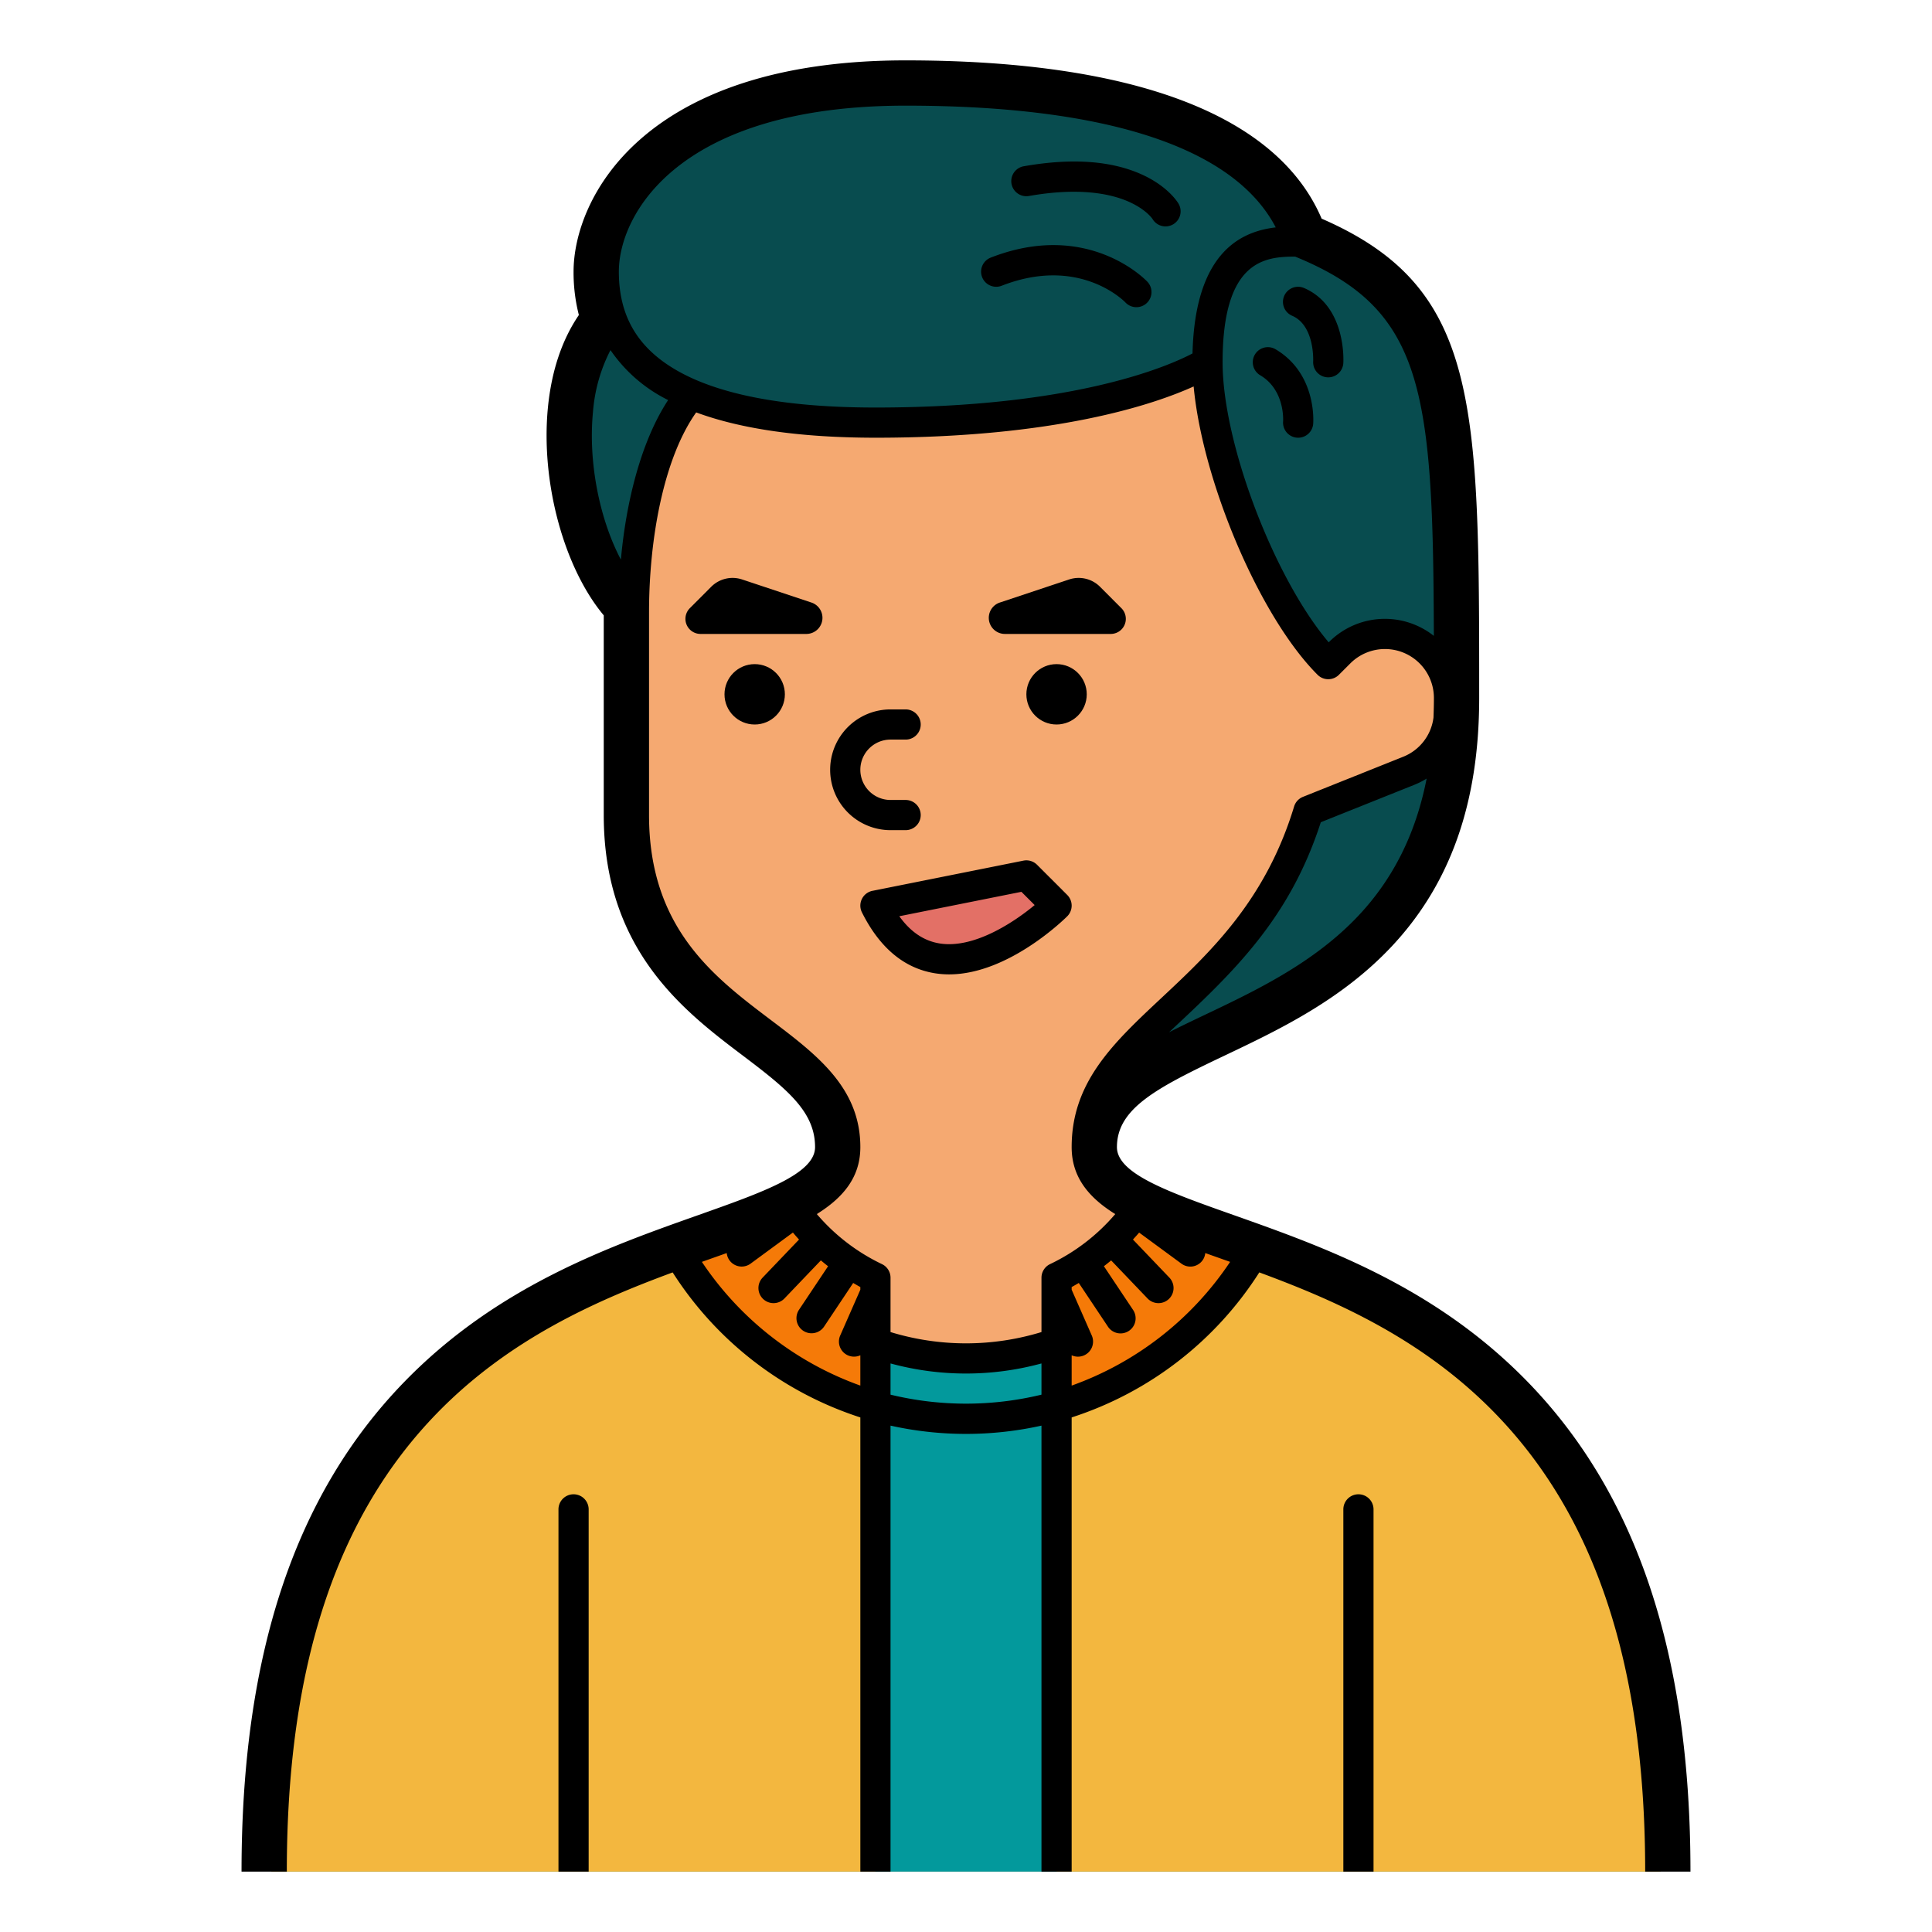 <?xml version="1.0" encoding="UTF-8"?>
<svg xmlns="http://www.w3.org/2000/svg" viewBox="0 0 512 512" width="512" height="512"><g id="Fill_out_line" data-name="Fill out line"><path d="M288,304c0-40,96-24,96-119.029C384,105.941,384,80,344,64H258.33V304Z" style="fill:#084c4f"/><path d="M440,496H72c0-141.43,89.8-155.24,131.35-172.24,2.56-1.04,4.93-2.1,7.09-3.2C218.85,316.29,224,311.36,224,304c0-32-56-32-56-88V144c-.45-46.96,19.5-79.53,96-80,112-.69,88,80,88,112l3.03-3.03a16.97,16.97,0,0,1,28.97,12v3.54a16.969,16.969,0,0,1-10.67,15.76l-26.55,10.62C331.51,265.23,288,272,288,304c0,7.36,5.15,12.29,13.56,16.56a119.471,119.471,0,0,0,12.08,5.15C356.97,342.01,440,360.01,440,496Z" style="fill:#f5a971"/><path d="M440,496H72c0-115.25,59.63-145.75,104.19-162.29q3.9-1.455,7.64-2.77c7.18-2.56,13.81-4.84,19.52-7.18L232,355.9a72.292,72.292,0,0,0,48,0L313.64,325.71c4.47,1.68,9.35,3.38,14.53,5.22,2.49.89,5.04,1.81,7.65,2.78C380.38,350.25,440,380.77,440,496Z" style="fill:#03999c"/><path d="M168,80c-24,16-16,64,0,80,0-24,8-64,32-64Z" style="fill:#084c4f"/><path d="M320,96c0,24,16,64,32,80l22.333-61L348.008,68.985,288,68l-5.438,28Z" style="fill:#084c4f"/><path d="M320,96c0-32,16-32,24-32-8-24-40-40-104-40s-80,32-80,48,8,40,72,40S320,96,320,96Z" style="fill:#084c4f"/><path d="M232,240l40-8,8,8S248,272,232,240Z" style="fill:#e37066"/><path d="M232,338.61V496H72c0-118.53,63.08-147.43,107.97-163.68,11.96-4.33,22.63-7.77,30.47-11.76A56.074,56.074,0,0,0,232,338.61Z" style="fill:#f3b73f"/><path d="M440,496H280V338.61a56.074,56.074,0,0,0,21.56-18.05c7.84,3.99,18.51,7.43,30.47,11.76C376.92,348.57,440,377.47,440,496Z" style="fill:#f3b73f"/><path d="M232,338.61v34.07a88.103,88.103,0,0,1-52.03-40.36c6.23-2.26,12.11-4.27,17.42-6.25a124.358,124.358,0,0,0,13.05-5.51q1.365,1.92,2.9,3.71c.38.46.77.91,1.18,1.35a56.826,56.826,0,0,0,5.77,5.52q.675.57,1.38,1.11a54.108,54.108,0,0,0,6.65,4.43c.51.3,1.03.59,1.55.86C230.57,337.91,231.28,338.27,232,338.61Z" style="fill:#f57a08"/><path d="M332.03,332.32A88.103,88.103,0,0,1,280,372.68V338.61c.72-.34,1.43-.7,2.13-1.07.52-.27,1.04-.56,1.55-.86a54.108,54.108,0,0,0,6.65-4.43q.705-.54,1.38-1.11a56.826,56.826,0,0,0,5.77-5.52c.41-.44.8-.89,1.18-1.35q1.53-1.785,2.9-3.71a124.358,124.358,0,0,0,13.05,5.51C319.92,328.05,325.8,330.06,332.03,332.32Z" style="fill:#f57a08"/><circle cx="280" cy="184" r="8"/><circle cx="200" cy="184" r="8"/><path d="M236,220h4a4,4,0,0,0,0-8h-4a8,8,0,0,1,0-16h4a4,4,0,0,0,0-8h-4a16,16,0,0,0,0,32Z"/><path d="M274.828,229.172a3.993,3.993,0,0,0-3.612-1.094l-40,8a3.999,3.999,0,0,0-2.794,5.711c4.693,9.387,11.186,14.812,19.297,16.129a23.737,23.737,0,0,0,3.807.302c15.716,0,30.627-14.716,31.303-15.392a3.999,3.999,0,0,0,0-5.656ZM249,250.021c-4.159-.675-7.683-3.046-10.678-7.207l32.363-6.473,3.511,3.512C268.437,244.635,257.92,251.463,249,250.021Z"/><path d="M265.454,75.727c20.427-7.977,32.289,3.908,32.769,4.4a4,4,0,1,0,5.805-5.504c-.637-.673-15.896-16.336-41.481-6.35a4,4,0,1,0,2.908,7.453Z"/><path d="M272.693,51.939c13.537-2.383,21.783-.519,26.32,1.465,4.717,2.062,6.389,4.589,6.417,4.63a4,4,0,0,0,6.889-4.068c-.262-.443-2.749-4.426-9.248-7.503-8.166-3.865-18.852-4.674-31.765-2.402a4,4,0,1,0,1.387,7.879Z"/><path d="M338.036,92.558a3.999,3.999,0,0,0-4.072,6.885c6.552,3.876,6.093,11.925,6.072,12.242a3.998,3.998,0,0,0,3.672,4.303c.107.009.214.013.319.013a4,4,0,0,0,3.983-3.685C348.054,111.775,348.935,99.004,338.036,92.558Z"/><path d="M340.323,78.425a3.999,3.999,0,0,0,2.102,5.252c6.019,2.579,5.587,11.999,5.583,12.079a3.999,3.999,0,0,0,3.748,4.236c.083.006.166.008.248.008a4,4,0,0,0,3.988-3.756c.038-.614.794-15.116-10.417-19.921A4.002,4.002,0,0,0,340.323,78.425Z"/><path d="M156,400a4,4,0,0,0-8,0v96h8Z"/><path d="M364,400a4,4,0,0,0-8,0v96h8Z"/><path d="M404.759,366.114c-24.584-25.25-54.046-35.684-77.78-44.09C309.671,315.901,296,311.064,296,304c0-10.25,10.498-15.679,28.326-24.161,14.542-6.914,31.023-14.749,44.372-28.905C384.378,234.286,392,212.709,392,184.97c0-78.562-.002-108.862-41.752-127.026C338.521,30.489,300.504,16,240,16c-69.608,0-88,36.631-88,56a45.653,45.653,0,0,0,1.404,11.483c-4.485,6.587-7.238,14.797-8.195,24.459-1.951,19.802,4.215,42.464,14.791,55.134V216c0,35.877,21.369,52.031,36.974,63.827C208.77,288.738,216,294.674,216,304c0,7.064-13.671,11.901-31.039,18.047-23.674,8.384-53.136,18.817-77.72,44.067C78.152,395.993,64.012,438.479,64.01,496h12c.002-54.239,13.03-93.987,39.829-121.515,19.148-19.666,42.138-29.791,62.423-37.28A92.907,92.907,0,0,0,228,375.633V496h8V377.804a92.161,92.161,0,0,0,40,0V496h8V375.632a92.746,92.746,0,0,0,49.727-38.432c20.261,7.478,43.271,17.603,62.434,37.285C422.96,402.013,435.988,441.761,435.99,496h12C447.988,438.479,433.848,395.993,404.759,366.114ZM359.965,242.704c-11.802,12.515-27.203,19.837-40.814,26.308-3.213,1.529-6.342,3.023-9.335,4.538,17.018-15.883,31.873-29.854,40.212-55.649l24.791-9.919a21.218,21.218,0,0,0,3.253-1.65C375.231,220.852,369.236,232.86,359.965,242.704Zm20.02-74.191a20.915,20.915,0,0,0-27.784,1.629l-.081.08C337.773,153.352,324,117.598,324,96c0-27.137,11.306-27.973,19.253-27.999a.649.649,0,0,0,.066.043C377.292,81.94,379.8,103.243,379.985,168.513Zm-215.437-20.293c-.019,0-.038-.006-.057-.006-5.629-10.721-8.649-25.807-7.341-39.092a42.881,42.881,0,0,1,4.633-16.34,39.962,39.962,0,0,0,15.278,13.239C169.626,117.354,165.855,133.765,164.548,148.22ZM174.499,94.877C167.435,89.225,164,81.742,164,72c0-15.219,15.884-44,76-44,53.366,0,87.062,11.126,98.083,32.263-9.077,1.061-21.387,6.414-22.055,33.405C309.566,97.068,284.683,108,232,108,204.73,108,185.384,103.585,174.499,94.877Zm29.709,175.377C189.111,258.841,172,245.906,172,216V162.312c0-19.562,3.882-40.868,12.497-53.018Q202.574,115.977,232,116c47.707,0,73.647-8.755,84.328-13.585,2.356,25.164,17.464,61.034,32.844,76.413a3.999,3.999,0,0,0,5.656,0l3.029-3.029A12.971,12.971,0,0,1,380,184.97c0,1.762-.044,3.487-.111,5.191a12.894,12.894,0,0,1-8.043,10.393l-26.554,10.624a4.002,4.002,0,0,0-2.342,2.553c-7.551,24.893-22.217,38.622-35.156,50.736C295.026,276.419,284,286.741,284,304c0,7.853,4.392,13.29,11.548,17.746a52.096,52.096,0,0,1-17.265,13.252A4.001,4.001,0,0,0,276,338.611V353.011a68.406,68.406,0,0,1-40,0V338.611a4.001,4.001,0,0,0-2.283-3.613,52.214,52.214,0,0,1-17.251-13.259C223.611,317.287,228,311.85,228,304,228,288.227,216.442,279.496,204.208,270.254Zm-18.203,64.155c1.015-.361,5.41-1.917,6.583-2.335a3.986,3.986,0,0,0,6.329,2.8l11.213-8.236c.53.628,1.066,1.251,1.621,1.856l-9.612,10.05a4,4,0,1,0,5.781,5.529l9.618-10.057c.629.526,1.26,1.049,1.91,1.549l-7.717,11.562a4,4,0,0,0,6.654,4.441l7.719-11.566c.629.363,1.251.736,1.894,1.075v.707l-5.332,12.135a4,4,0,0,0,2.053,5.271A4.05,4.05,0,0,0,228,359.164v8.03A84.923,84.923,0,0,1,186.005,334.409ZM236,369.599V361.327a76.156,76.156,0,0,0,40,0v8.272A85.064,85.064,0,0,1,236,369.599Zm48-2.404v-8.031a3.999,3.999,0,0,0,5.332-5.243L284,341.786v-.707c.643-.34,1.263-.716,1.892-1.078l7.721,11.569a4,4,0,1,0,6.654-4.441l-7.721-11.569q.975-.75,1.918-1.539l9.615,10.053a4,4,0,1,0,5.781-5.529L300.243,328.489c.555-.606,1.112-1.209,1.642-1.839L313.082,334.874a3.974,3.974,0,0,0,6.329-2.8c1.192.425,5.587,1.981,6.583,2.335A84.765,84.765,0,0,1,284,367.196Z"/><path d="M182.815,161.174l5.664-5.673a8,8,0,0,1,8.189-1.938l18.372,6.117a4.269,4.269,0,0,1,1.675,1.037h0A4.269,4.269,0,0,1,213.691,168h-28.045A4,4,0,0,1,182.815,161.174Z"/><path d="M297.185,161.174l-5.664-5.673a8,8,0,0,0-8.189-1.938l-18.372,6.117a4.269,4.269,0,0,0-1.675,1.037h0A4.269,4.269,0,0,0,266.309,168h28.045A4,4,0,0,0,297.185,161.174Z"/></g></svg>
